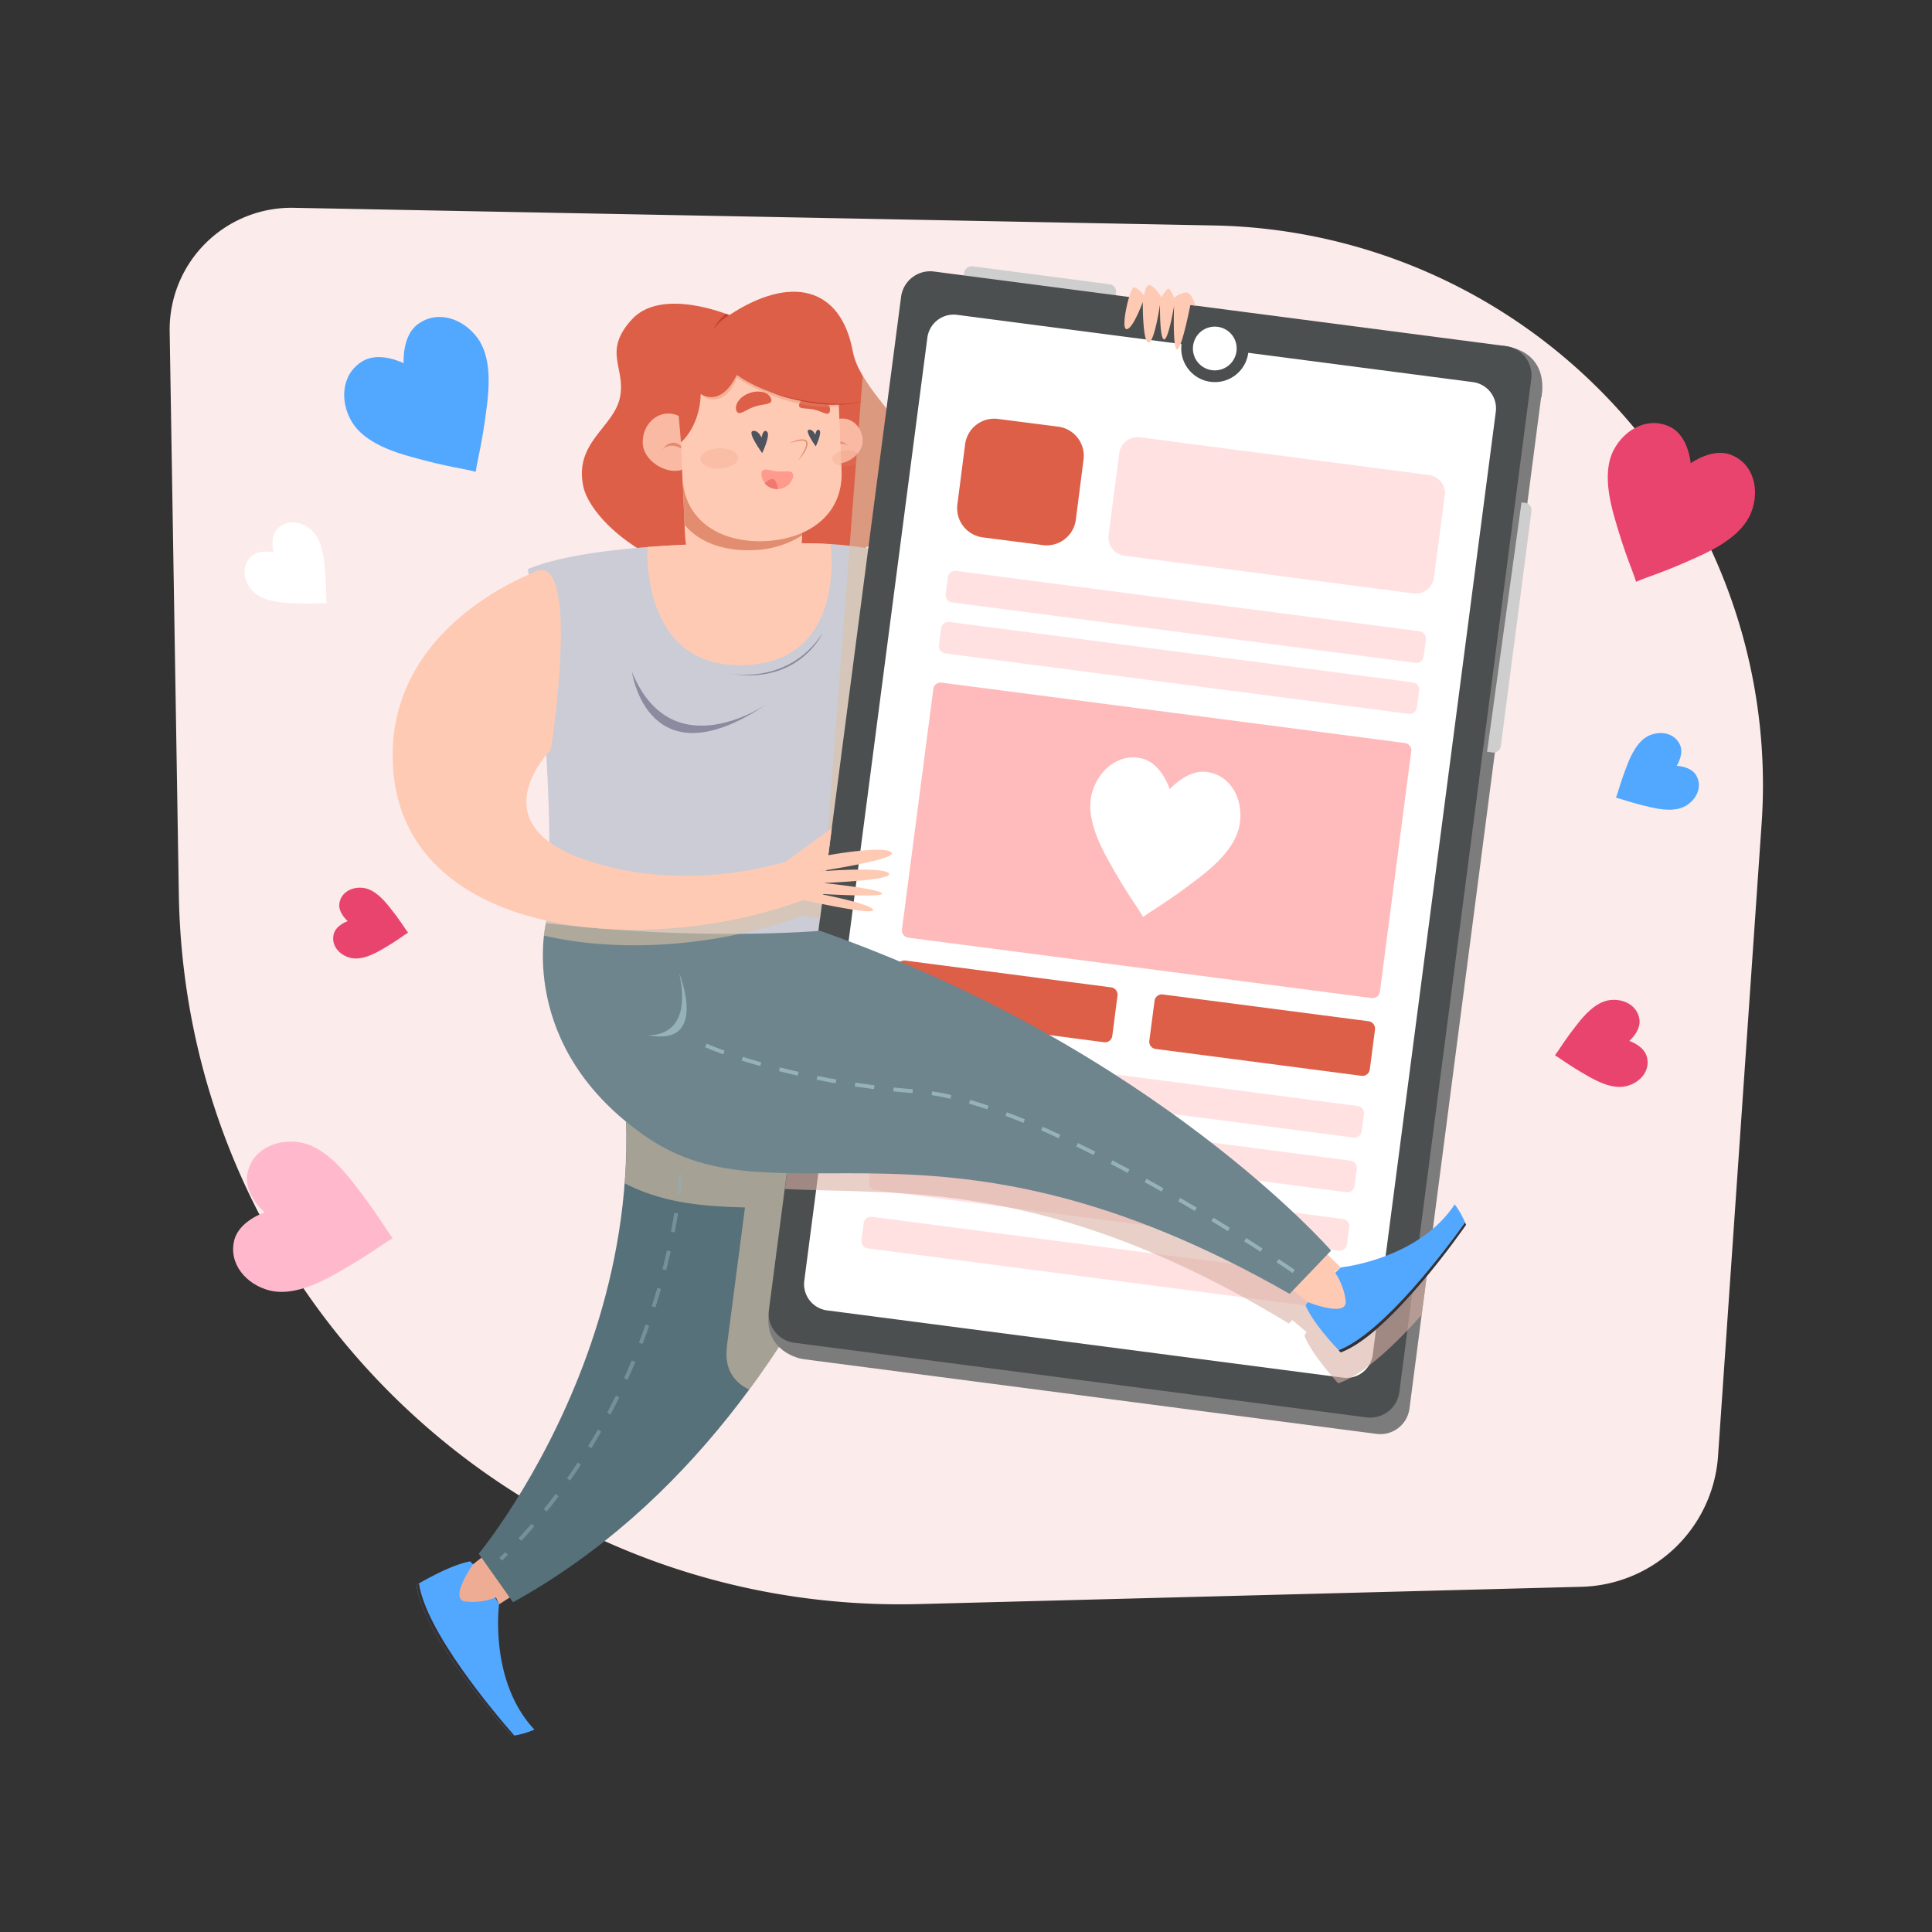 <svg xmlns="http://www.w3.org/2000/svg" viewBox="0 0 500 500"><rect x="0" y="0" width="500" height="500" fill="#333333" stroke="none"/><defs><style>.cls-1{isolation:isolate;}.cls-2{fill:#fcebeb;}.cls-3{fill:#52a7ff;}.cls-4{fill:#38302f;}.cls-5{fill:#efac95;}.cls-6{fill:#56717a;}.cls-7{fill:#7c7c7c;}.cls-8{fill:#dbc1a5;}.cls-27,.cls-8{opacity:0.6;}.cls-20,.cls-27,.cls-8{mix-blend-mode:multiply;}.cls-9{fill:#dd5f47;}.cls-10{fill:#ccccd6;}.cls-11{fill:#8b8ba0;}.cls-12{fill:#f9b9a2;}.cls-13{fill:#ffcab3;}.cls-14,.cls-16{fill:#e28c71;}.cls-15,.cls-20{fill:#e28d6f;}.cls-16{opacity:0.2;}.cls-17{fill:#4f535e;}.cls-18{fill:#ff9a8d;}.cls-19{fill:#ef786f;}.cls-20{opacity:0.4;}.cls-21{fill:#c43f2d;}.cls-22{fill:#cecece;}.cls-23{fill:#4b4f4f;}.cls-24{fill:#fff;}.cls-25{fill:#ffe1e1;}.cls-26{fill:#fbb;}.cls-27{fill:#d8afa4;}.cls-28{fill:#6e858e;}.cls-29{fill:#95b1ba;}.cls-30,.cls-31{fill:none;stroke:#95b1ba;stroke-miterlimit:10;stroke-dasharray:5;}.cls-31{opacity:0.5;}.cls-32{fill:#e9446e;}.cls-33{fill:#ffb8cc;}</style></defs><g class="cls-1"><g id="OBJECTS"><path id="BACK" class="cls-2" d="M43.91,85.81l2.37,145.65c1.7,103.86,87.8,186.38,191.63,183.67l171.39-4.47a36.37,36.37,0,0,0,35.33-33.86l11.28-163.71A144.83,144.83,0,0,0,314.21,58.35L76,53.78A31.53,31.53,0,0,0,43.91,85.81Z"/><g id="WOMEN"><path class="cls-3" d="M129.16,415.19s-2.65,19.89,9.15,32.43a22.93,22.93,0,0,1-5.83,1.64s-23-25.29-24.69-39.09c0,0,8.49-5.15,13.9-6.09l2.49,2.55"/><path class="cls-4" d="M108.43,409.79l-.64.38c1.66,13.8,24.69,39.09,24.69,39.09l.63-.09C127.77,443.07,110.24,422.26,108.43,409.79Z"/><path class="cls-5" d="M129.63,399.18l-7.19,5.64s-6.59,9.35-1.78,9.67a16.5,16.5,0,0,0,7.7-1.08l.8,1.78,7-4.46"/><path class="cls-6" d="M244.58,243S223.43,364.49,132.77,414.66l-8.88-12.55s63.34-76.3,26.92-163.22"/><path class="cls-7" d="M398.88,102.89s2.92-11.75-10-13.44"/><path class="cls-8" d="M202.07,241.16l-1.13,8.64a364.52,364.52,0,0,1-46,.1,144.06,144.06,0,0,1,6.74,56.34c9.46,4.89,19.54,6,31.12,6.24l-4.61,35.38a5.16,5.16,0,0,0-.06.79h0c-.85,6.66,3,9.69,5.8,11C233.66,305.72,244.58,243,244.58,243Z"/><path class="cls-7" d="M207.33,351.63s-9.66-1.73-8.38-11.86"/><path class="cls-9" d="M188.73,81.56s-17.45-7.34-25.18,1.08-1.53,12.43-3.1,20.2-12,11.65-9.47,23.15,32,35.93,70.54,17,2.27-35.46-.82-52.07S204.77,71,188.73,81.56Z"/><path class="cls-10" d="M209.33,140.62s-53-1.67-72.71,6.66c0,0,8.16,57.37,4.68,91.61,0,0,46.52,7.92,82.7,0,0,0,5.57-50.72,9.77-58.33,0,0,6.43-5.07,9-10.46s-10.31-13.59-9-26.13A92.52,92.52,0,0,0,209.33,140.62Z"/><path class="cls-11" d="M187.65,174.13s15.85,3.93,25.22-10.22C212.87,163.91,206.43,177.94,187.65,174.13Z"/><path class="cls-8" d="M212.24,240.89l14.69-98.53c-1-.19-2-.37-3.16-.55,1.28-.68,2.45-1.35,3.55-2l4.6-30.84c-3-3.94-6.36-7.83-8.65-11.71Z"/><path class="cls-12" d="M212.88,114.33c.13,3.19,1.33,5.74,4.2,5.61s6.33-2.86,6.19-6.06-2.58-5.68-5.45-5.56S212.74,111.14,212.88,114.33Z"/><path class="cls-13" d="M167.57,141.57s-2.09,31.62,25.22,30.55c23.58-.92,22.85-24.77,22.21-31.28-1.8-.12-3.7-.2-5.67-.22C209.33,140.62,188.14,140,167.57,141.57Z"/><path class="cls-14" d="M219.45,115.4s-2.15-1.81-4.72,1C214.73,116.42,216.47,112.32,219.45,115.4Z"/><path class="cls-13" d="M207.58,136.77c.5,11.37-6,17.68-14.41,18h0c-8.38.36-15.42-5.37-15.91-16.74L176,108.5c-.49-11.37,5.61-14,14-14.38l.56-.48c8.38-.36,15.29,2.18,15.78,13.55Z"/><path class="cls-15" d="M177.16,135.82c3.86,4.65,10.38,6.87,17.7,6.55a24.69,24.69,0,0,0,12.73-3.82c0-.58,0-1.17,0-1.78l-1.27-29.58c-.49-11.37-7.4-13.91-15.78-13.55s-15,3.49-14.55,14.86Z"/><path class="cls-12" d="M179.73,114.19c.18,4.11-1.08,7.51-4.78,7.67s-8.43-3-8.61-7.1,2.68-7.58,6.37-7.74S179.55,110.07,179.73,114.19Z"/><path class="cls-14" d="M171.41,116.29s2.56-2.56,6.17.78C177.58,117.07,174.9,112,171.41,116.29Z"/><path class="cls-13" d="M175.5,97.26l1.13,26.28c.49,11.37,10,17,21.34,16.5s20.32-6.91,19.83-18.28l-1.27-29.58h0C195,90.06,181.28,94.66,175.5,97.26Z"/><path class="cls-9" d="M199.54,103.16c.58,1.68-1.81,1.25-4.29,2.09s-4.1,2.64-4.67,1,1-3.71,3.45-4.55S199,101.49,199.54,103.16Z"/><path class="cls-9" d="M206.83,104.6c-.34,1.47,1.67.9,3.86,1.4s3.74,1.89,4.08.42-1.16-3.09-3.36-3.59S207.17,103.12,206.83,104.6Z"/><path class="cls-16" d="M191,118.43c.06,1.45-2.06,2.73-4.73,2.84s-4.9-1-5-2.42,2.06-2.72,4.73-2.84S191,117,191,118.43Z"/><path class="cls-16" d="M222.85,118.44c.05,1.12-1.58,2.11-3.65,2.2s-3.78-.75-3.83-1.88,1.59-2.1,3.66-2.19S222.81,117.32,222.85,118.44Z"/><path class="cls-13" d="M203.74,115.05s4-1.83,5-.9-2.92,5.57-2.92,5.57"/><path class="cls-15" d="M204.3,114.74s.13-.08.38-.2.61-.28,1.07-.44a6.6,6.6,0,0,1,1.6-.38,2.21,2.21,0,0,1,1,.11.63.63,0,0,1,.24.13.76.76,0,0,1,.21.19,1.15,1.15,0,0,1,.2.52,2.53,2.53,0,0,1-.15,1,5.57,5.57,0,0,1-.37.86c-.14.27-.3.51-.44.74s-.3.45-.44.64c-.28.39-.53.69-.71.9l-.28.33.23-.37.26-.42.33-.55c.25-.4.51-.89.77-1.41a7.38,7.38,0,0,0,.33-.82,2.14,2.14,0,0,0,.12-.85.65.65,0,0,0-.43-.58,2,2,0,0,0-.82-.11,7.91,7.91,0,0,0-1.57.26l-1.09.31Z"/><path class="cls-17" d="M197.09,113.25s-.89-2.09-2.31-1.69,2.48,5.7,2.48,5.7,2.24-4.72,1.23-5.57S197.09,113.25,197.09,113.25Z"/><path class="cls-17" d="M211,112.51s-.67-1.57-1.73-1.26,1.86,4.27,1.86,4.27,1.68-3.54.92-4.18S211,112.51,211,112.51Z"/><path class="cls-18" d="M205.26,123.35a4.17,4.17,0,0,1-8.22-.67c.17-2,1.93-.86,4.2-.67S205.42,121.39,205.26,123.35Z"/><path class="cls-19" d="M197.91,125.12a4.38,4.38,0,0,0,3,1.45c.15,0,.28,0,.42,0C200.84,122.63,198.88,124.1,197.91,125.12Z"/><path class="cls-20" d="M181.35,101.94a4.43,4.43,0,0,0,4.58,1.24c3.14-.69,4.78-5.37,4.78-5.37s13.33,8.84,26.37,7.3l-.11-2.73-26.35-6.62Z"/><path class="cls-9" d="M176.24,114.48s4.89-4,5.11-12.54c0,0,5.08,3.83,9.33-4.92,0,0,9.5,7.39,26.39,7.64,0,0,.83-11.55,0-14.13s-37.47.78-42.35,6.23Z"/><path class="cls-21" d="M199.54,101.53l1,.32c.64.2,1.57.44,2.68.75s2.43.61,3.84.88c.7.15,1.44.26,2.18.39s1.51.2,2.27.31l2.28.23c.75,0,1.5.09,2.21.1s1.42,0,2.08,0,1.28-.08,1.85-.14l1.55-.23a10.13,10.13,0,0,0,1.19-.25l1-.24-1,.28a11.78,11.78,0,0,1-1.18.3l-1.56.27c-.57.07-1.2.11-1.86.17s-1.36,0-2.08.06-1.47,0-2.23-.06l-2.29-.21c-.76-.11-1.53-.19-2.27-.34s-1.48-.26-2.19-.42c-1.41-.29-2.72-.63-3.83-.93C201,102.09,199.54,101.53,199.54,101.53Z"/><path class="cls-21" d="M188.74,81.56a13.3,13.3,0,0,0-4.14,3.72,13.28,13.28,0,0,1,3.27-4.1"/><path class="cls-11" d="M163.56,173.9s4.07,29.32,35.24,8.09C198.8,182,174,199.42,163.56,173.9Z"/><path class="cls-13" d="M137.88,148.23s3.81,28.53,4.76,45.33C142.64,193.56,150.72,140.94,137.88,148.23Z"/><path class="cls-7" d="M364.77,364.53a7.6,7.6,0,0,1-8.53,6.56l-148-19.3a7.61,7.61,0,0,1-6.56-8.53L235.81,81.11a7.61,7.61,0,0,1,8.53-6.56l148,19.3a7.62,7.62,0,0,1,6.56,8.53Z"/><rect class="cls-22" x="264.95" y="54.77" width="7.79" height="39.7" rx="1.9" transform="matrix(0.13, -0.99, 0.99, 0.13, 160.1, 331.56)"/><path class="cls-23" d="M362.15,360.25a7.6,7.6,0,0,1-8.53,6.56l-148-19.3A7.61,7.61,0,0,1,199,339L233.2,76.83a7.6,7.6,0,0,1,8.52-6.56l148,19.3a7.6,7.6,0,0,1,6.56,8.53Z"/><path class="cls-24" d="M355.26,350.63a6.87,6.87,0,0,1-7.69,5.91L214.06,339.13a6.86,6.86,0,0,1-5.91-7.69L240,87.4a6.86,6.86,0,0,1,7.69-5.92l133.5,17.41a6.86,6.86,0,0,1,5.92,7.69Z"/><path class="cls-23" d="M323.05,91.31a8.71,8.71,0,1,1-7.51-9.77A8.7,8.7,0,0,1,323.05,91.31Z"/><path class="cls-24" d="M320,90.92a5.66,5.66,0,1,1-4.88-6.34A5.65,5.65,0,0,1,320,90.92Z"/><path class="cls-9" d="M278.42,134.51a7.6,7.6,0,0,1-8.53,6.56l-15.56-2a7.62,7.62,0,0,1-6.56-8.53l2-15.56a7.6,7.6,0,0,1,8.53-6.56l15.56,2a7.6,7.6,0,0,1,6.56,8.52Z"/><path class="cls-25" d="M371.1,149.47a4.75,4.75,0,0,1-5.33,4.1L291,143.82a4.77,4.77,0,0,1-4.1-5.33l2.77-21.22a4.76,4.76,0,0,1,5.33-4.1l74.81,9.76a4.75,4.75,0,0,1,4.1,5.33Z"/><path class="cls-25" d="M368.43,169.91a1.9,1.9,0,0,1-2.13,1.64L246.38,155.91a1.9,1.9,0,0,1-1.64-2.13l.57-4.4a1.91,1.91,0,0,1,2.14-1.64l119.92,15.63a1.91,1.91,0,0,1,1.64,2.14Z"/><path class="cls-25" d="M366.71,183.11a1.91,1.91,0,0,1-2.13,1.64L244.66,169.11A1.9,1.9,0,0,1,243,167l.57-4.4a1.91,1.91,0,0,1,2.14-1.64l119.91,15.64a1.89,1.89,0,0,1,1.64,2.13Z"/><path class="cls-25" d="M352.41,292.76a1.9,1.9,0,0,1-2.13,1.64L230.36,278.76a1.9,1.9,0,0,1-1.64-2.13l.58-4.4a1.9,1.9,0,0,1,2.13-1.64l119.92,15.64a1.9,1.9,0,0,1,1.64,2.13Z"/><path class="cls-25" d="M350.57,306.9a1.9,1.9,0,0,1-2.13,1.64L228.52,292.91a1.91,1.91,0,0,1-1.64-2.14l.57-4.4a1.91,1.91,0,0,1,2.13-1.64L349.5,300.37a1.9,1.9,0,0,1,1.64,2.13Z"/><path class="cls-25" d="M348.6,322a1.9,1.9,0,0,1-2.13,1.64L226.55,308a1.9,1.9,0,0,1-1.64-2.13l.58-4.4a1.9,1.9,0,0,1,2.13-1.64l119.91,15.64a1.89,1.89,0,0,1,1.64,2.13Z"/><path class="cls-25" d="M346.63,337.08a1.9,1.9,0,0,1-2.13,1.64L224.58,323.08a1.9,1.9,0,0,1-1.64-2.13l.58-4.4a1.9,1.9,0,0,1,2.13-1.64l119.92,15.64a1.9,1.9,0,0,1,1.64,2.13Z"/><path class="cls-26" d="M357.12,256.66A1.9,1.9,0,0,1,355,258.3L235.07,242.67a1.91,1.91,0,0,1-1.64-2.14l8.11-62.23a1.9,1.9,0,0,1,2.14-1.64L363.6,192.29a1.89,1.89,0,0,1,1.63,2.13Z"/><path class="cls-9" d="M287.86,268.09a1.9,1.9,0,0,1-2.13,1.64l-53.28-7a1.89,1.89,0,0,1-1.64-2.13l1.35-10.37a1.9,1.9,0,0,1,2.13-1.64l53.28,6.94a1.91,1.91,0,0,1,1.64,2.14Z"/><path class="cls-9" d="M354.5,276.78a1.9,1.9,0,0,1-2.13,1.64l-53.29-6.95a1.9,1.9,0,0,1-1.64-2.13L298.8,259a1.9,1.9,0,0,1,2.13-1.64l53.28,6.94a1.92,1.92,0,0,1,1.64,2.14Z"/><path class="cls-24" d="M298.91,210.31s-1.74-7.82-8.35-7.94,4.67,30.22,4.67,30.22,17-20.84,14.75-25.77S298.91,210.31,298.91,210.31Z"/><path class="cls-27" d="M345.52,337.4l-.11-.16,1.57-1.15-3.36-3.48,1-1s-44-53.38-130-86.31c0,0-1.19.07-3.37.15l-8.12,62.26c29.26,1.53,68.27-3,130.42,34.82l.9-.9,3.7,3.12h0l-.59.88c2,5.11,8.77,12.38,8.77,12.38,6.6-2.21,14.94-10.25,21.62-17.73l1.62-12.45C359.5,335.2,347,336.09,347,336.09Z"/><path class="cls-13" d="M309.36,79.15s-.86-3.55-2.45-3.48a5.7,5.7,0,0,0-3.05,1.43s-.9-2.38-1.46-2.38-1.8,2.22-1.8,2.22-2-3.17-3.12-3.17-1.39,2.69-1.39,2.69-1.53-1.87-2.57-2.12-3.61,10.69-2,10.84,4.23-7,4.23-7-.07,10.3,1.46,10.46,3-9.82,3-9.82-.14,8.63,1,9,2.64-8.64,2.64-8.64-.42,11.1.76,11.26,3.47-11.57,3.47-11.57Z"/><path class="cls-3" d="M347,328s20-2,29.48-16.31a22.78,22.78,0,0,1,2.93,5.29S360,345.22,347,350c0,0-7-7.08-9.1-12.13l1.9-3"/><path class="cls-4" d="M346.46,349.45l.52.54c13-4.77,32.41-33,32.41-33-.07-.19-.15-.39-.23-.59C374.44,323,358.18,344.85,346.46,349.45Z"/><path class="cls-22" d="M394.7,130.14l-.94-.12-8.91,64.53,1.43.19a1.9,1.9,0,0,0,2.13-1.64l7.93-60.82A1.91,1.91,0,0,0,394.7,130.14Z"/><path class="cls-13" d="M331.28,331.25l7.14,5.71s10.61,4.27,9.82-.48a16.59,16.59,0,0,0-2.81-7.25L347,328l-6-5.82"/><path class="cls-28" d="M141.3,238.89s-8,32.17,26.24,55.52,74.77-11.92,166.22,40.44l10.72-11.2s-45.4-52.18-132.24-82.76C212.24,240.89,181.24,243.64,141.3,238.89Z"/><path class="cls-8" d="M212.21,237.81l.31-2.41-.5-.1.51,0,.77-5.92-1.86.14,1.88-.29,1.37-10.5L203.37,227s-26.41,8.83-52.9-.8a33.7,33.7,0,0,1-8.32-4.25c-.06,6-.32,11.72-.85,16.93a26.44,26.44,0,0,0-.53,3.25c21,4.87,46.75,2.4,67.23-5.23C208,236.91,209.78,237.31,212.21,237.81Z"/><path class="cls-29" d="M167.48,267.87s12.12,1.45,8.32-15.91C175.8,252,183.65,271.18,167.48,267.87Z"/><path class="cls-30" d="M182.69,270.57s21.16,9.41,54.69,11.92,97.71,46.74,97.71,46.74"/><path class="cls-31" d="M176.2,304s-2.86,56.74-46.6,99.53"/><path class="cls-13" d="M139.69,147.56s-40.86,13.86-37.92,51.77c3.38,43.45,65.29,48.79,106.23,33.54l-4.63-9.9s-26.41,8.83-52.9-.81-7.93-28.07-7.93-28.07S147.11,152.16,139.69,147.56Z"/><path class="cls-13" d="M203.37,223l11.9-8.67-.91,7s15-2.73,16.43-.61c1.19,1.78-19.35,4.85-19.35,4.85s18.09-1.52,18.65.62c.43,1.69-17.05,2.32-17.05,2.32s14.29,1.47,15.22,2.67-16.24.14-16.24.14,13.41,2.54,13.94,4.15-18-2.54-18-2.54A17.5,17.5,0,0,1,203.37,223Z"/></g><g id="Слой_3" data-name="Слой 3"><path id="heart8" class="cls-3" d="M104.46,94S104,87.08,108,84c5.12-3.89,11.81-1.64,15.56,3.44s3,13,2.44,17.66c-1.26,10.1-2.43,13.67-2.88,17-3.28-.88-7-1.16-16.77-3.88-4.56-1.27-12.12-3.71-15.31-9.07S88.36,96.69,93.9,93.44C98.33,90.84,104.46,94,104.46,94Z"/><path id="heart7" class="cls-24" d="M70.85,143s-1.13-3.71.74-5.9c2.32-2.75,6.26-2.34,8.93,0s3.24,6.72,3.49,9.36c.54,5.68.34,7.78.5,9.68-1.9-.09-4,.22-9.65-.08-2.64-.14-7.08-.55-9.48-3.09s-3-6.5-.37-8.95C67.11,142,70.85,143,70.85,143Z"/><path id="heart6" class="cls-32" d="M437.55,119.89s5.59-4.06,10.38-2.2c6,2.32,7.59,9.19,5.23,15.05s-9.43,9.38-13.74,11.35c-9.26,4.23-12.91,5.1-16,6.48-1-3.25-2.69-6.56-5.5-16.31-1.31-4.54-3.2-12.26-.31-17.79s9.19-8.86,14.87-5.85C437,113,437.55,119.89,437.55,119.89Z"/><path id="heart5" class="cls-24" d="M302.74,204.25s4.54-5.21,9.62-4.47c6.37.91,9.47,7.25,8.48,13.49s-7.09,11.26-10.85,14.14c-8.07,6.2-11.43,7.87-14.15,9.91-1.67-2.94-4.09-5.79-9-14.66-2.3-4.13-5.87-11.23-4.29-17.26s7-10.7,13.18-9.05C300.66,197.68,302.74,204.25,302.74,204.25Z"/><path id="heart4" class="cls-3" d="M433.93,198.2s3.63.1,5,2.4c1.76,2.88.22,6.25-2.63,7.94s-6.92.88-9.34.32c-5.21-1.2-7-2-8.74-2.42.64-1.66,1-3.58,2.93-8.54.9-2.31,2.59-6.12,5.55-7.5s6.66-.74,8.06,2.32C435.9,195.17,433.93,198.2,433.93,198.2Z"/><path id="heart3" class="cls-33" d="M68.5,313.77s-5.24-4.51-4.54-9.59c.88-6.37,7.2-9.51,13.44-8.57s11.3,7,14.22,10.76c6.25,8,7.94,11.38,10,14.08-2.94,1.69-5.76,4.13-14.6,9.12-4.11,2.32-11.19,5.94-17.23,4.41s-10.75-6.9-9.14-13.12C62,315.89,68.5,313.77,68.5,313.77Z"/><path id="heart2" class="cls-32" d="M90,238.39s-2.48-2.09-2.18-4.49c.37-3,3.33-4.51,6.27-4.1s5.35,3.24,6.74,5c3,3.74,3.8,5.31,4.78,6.57-1.37.81-2.68,2-6.81,4.36-1.92,1.12-5.23,2.86-8.08,2.17s-5.09-3.18-4.36-6.12C86.9,239.42,90,238.39,90,238.39Z"/><path id="heart1" class="cls-32" d="M421.67,269.39s3.8,1.25,4.55,4.14c.94,3.6-1.76,6.68-5.32,7.56s-7.6-1.26-10-2.63c-5.13-2.92-6.78-4.35-8.48-5.34,1.2-1.56,2.18-3.49,5.82-8.11,1.69-2.16,4.68-5.66,8.26-6.17s7.28,1.32,7.79,5C424.71,266.8,421.67,269.39,421.67,269.39Z"/></g></g></g></svg>